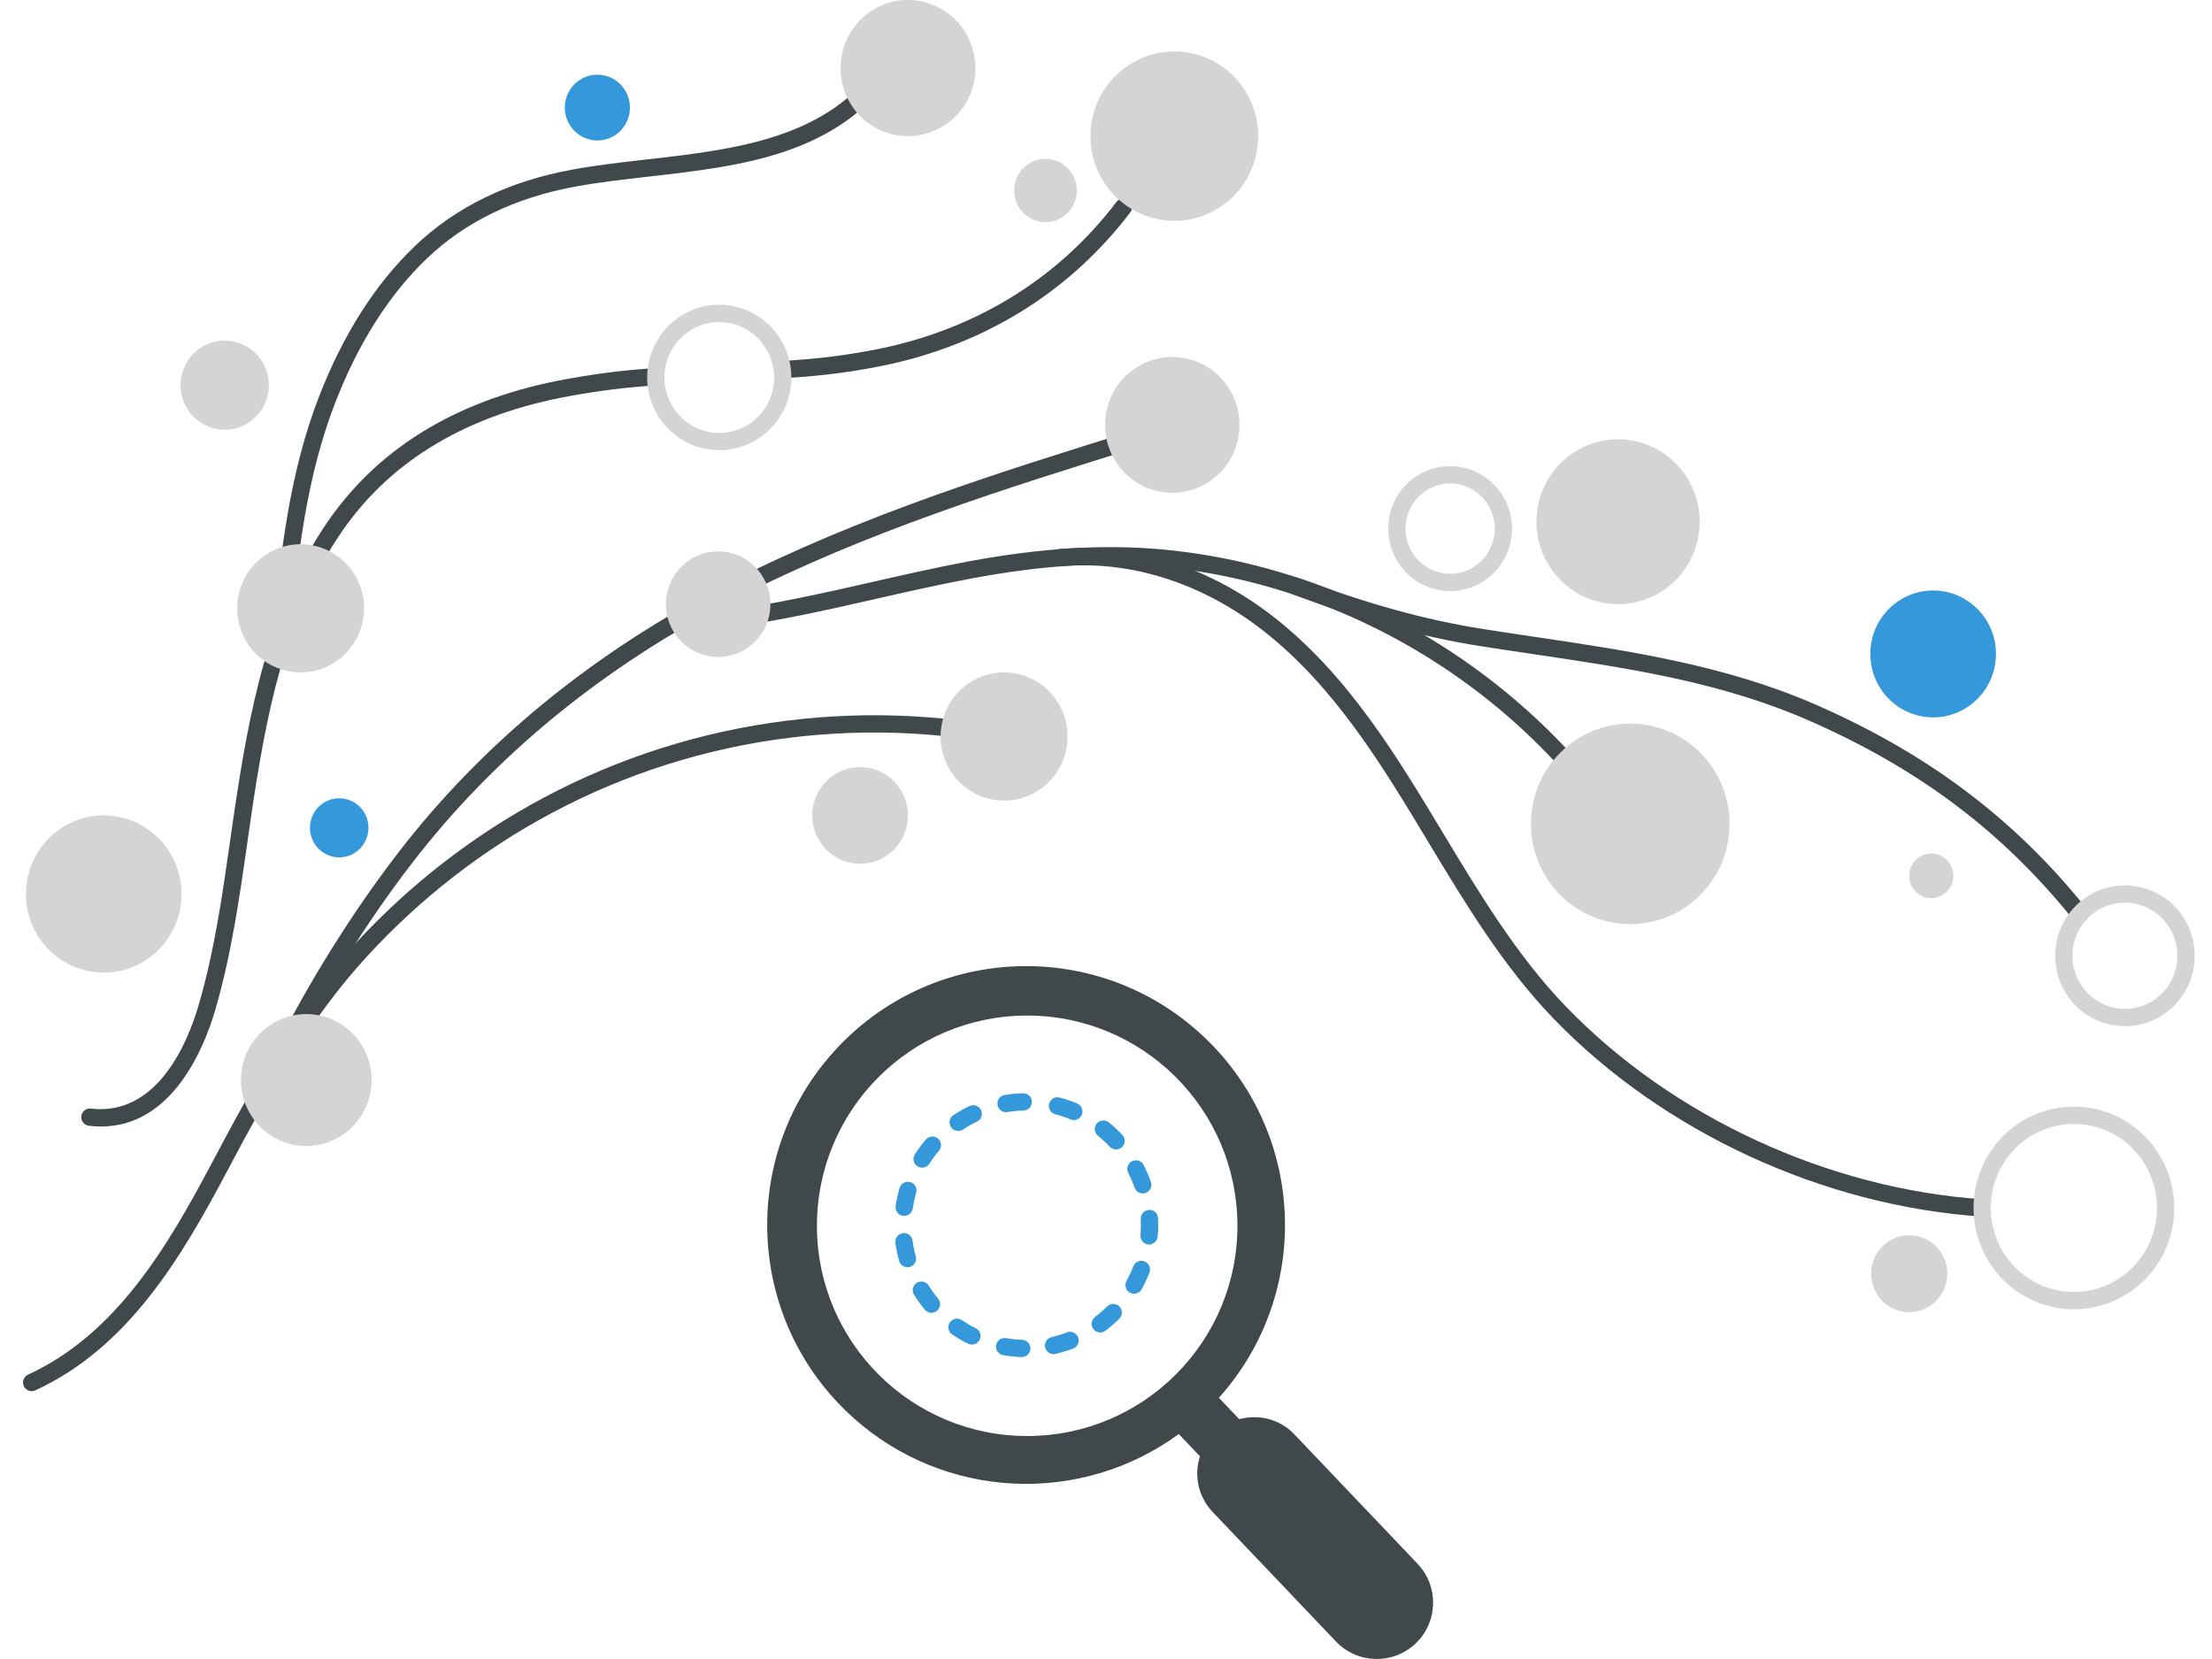 <?xml version="1.0" encoding="utf-8"?>
<!-- Generator: Adobe Illustrator 24.0.1, SVG Export Plug-In . SVG Version: 6.00 Build 0)  -->
<svg version="1.2" baseProfile="tiny" xmlns="http://www.w3.org/2000/svg" xmlns:xlink="http://www.w3.org/1999/xlink" x="0px"
	 y="0px" viewBox="0 0 128 96" xml:space="preserve">
<g id="Error_4xx">
</g>
<g id="Error_5xx">
</g>
<g id="Not_Found">
	<g id="organika_4_">
		<g id="vetve_3_">
			<path fill="#40484B" d="M5.843,65.187c-0.227,0-0.459-0.014-0.699-0.043c-0.274-0.032-0.471-0.281-0.438-0.555
				c0.031-0.275,0.283-0.476,0.555-0.438c3.898,0.458,5.634-3.969,6.205-5.894c0.921-3.099,1.391-6.383,1.844-9.558l0.214-1.484
				c0.862-5.896,1.995-12.071,5.48-17.087c3.016-4.342,7.677-7.103,13.853-8.206c1.814-0.324,3.233-0.499,5.06-0.623
				c0.277-0.018,0.514,0.189,0.533,0.465c0.019,0.275-0.189,0.514-0.465,0.533c-1.788,0.121-3.176,0.292-4.952,0.609
				c-5.904,1.055-10.349,3.677-13.208,7.792c-3.36,4.838-4.466,10.883-5.311,16.661L14.3,48.841
				c-0.459,3.211-0.934,6.532-1.875,9.702C11.814,60.599,9.985,65.187,5.843,65.187z"/>
			<path fill="#40484B" d="M45.294,21.892c-0.262,0-0.481-0.203-0.499-0.467c-0.019-0.275,0.19-0.514,0.466-0.532
				c1.816-0.121,3.164-0.253,5.081-0.604c5.872-1.075,10.808-4.053,14.271-8.613c0.168-0.22,0.48-0.262,0.701-0.095
				c0.22,0.167,0.263,0.48,0.096,0.701c-3.618,4.762-8.767,7.871-14.889,8.991c-1.964,0.359-3.341,0.495-5.194,0.618
				C45.316,21.891,45.305,21.892,45.294,21.892z"/>
			<path fill="#40484B" d="M16.077,61.993c-0.076,0-0.152-0.017-0.224-0.053c-0.247-0.124-0.347-0.425-0.224-0.671
				c2.181-4.351,4.673-8.359,7.406-11.914c4.906-6.375,11.332-11.627,19.099-15.609c7.647-3.922,15.809-6.457,23.701-8.909
				c0.269-0.079,0.544,0.066,0.626,0.329c0.082,0.264-0.065,0.544-0.329,0.626c-7.853,2.439-15.972,4.961-23.541,8.844
				c-7.636,3.915-13.948,9.072-18.763,15.329c-2.695,3.505-5.153,7.459-7.305,11.752C16.436,61.893,16.259,61.993,16.077,61.993z"/>
			<path fill="#40484B" d="M94.131,49.089c-0.164,0-0.324-0.081-0.42-0.229c-3.799-5.878-9.521-10.645-16.11-13.422
				c-3.37-1.421-6.854-2.309-10.354-2.64c-3.355-0.317-6.856-0.103-11.019,0.673c-1.846,0.344-3.712,0.768-5.517,1.178
				c-2.761,0.627-5.615,1.276-8.483,1.661c-0.271,0.03-0.525-0.155-0.562-0.429c-0.037-0.273,0.155-0.525,0.429-0.562
				c2.823-0.379,5.655-1.022,8.395-1.645c1.814-0.412,3.69-0.838,5.555-1.187c4.197-0.782,7.892-1.008,11.296-0.685
				c3.602,0.34,7.185,1.253,10.648,2.713c6.773,2.855,12.655,7.756,16.562,13.801c0.15,0.232,0.083,0.542-0.148,0.691
				C94.319,49.063,94.225,49.089,94.131,49.089z"/>
			<path fill="#40484B" d="M1.83,80.5c-0.189,0-0.37-0.108-0.454-0.291c-0.115-0.251-0.006-0.548,0.245-0.663
				c5.071-2.33,8.044-7.341,10.653-12.274c2.505-4.731,4.854-8.947,8.256-12.638c3.179-3.45,6.857-6.301,10.933-8.475
				c8.786-4.681,18.992-5.971,28.736-3.631c0.269,0.064,0.434,0.334,0.369,0.603c-0.065,0.268-0.324,0.433-0.604,0.37
				c-9.506-2.284-19.463-1.027-28.031,3.542c-3.977,2.12-7.565,4.902-10.668,8.27c-3.32,3.603-5.636,7.76-8.106,12.428
				c-2.69,5.085-5.766,10.255-11.12,12.715C1.971,80.485,1.9,80.5,1.83,80.5z"/>
			<path fill="#40484B" d="M114.701,70.398c-0.012,0-0.023,0-0.034-0.001c-9.177-0.619-18.429-4.894-24.75-11.435
				c-2.926-3.027-5.132-6.691-7.265-10.234c-2.659-4.417-5.408-8.983-9.539-12.22c-3.554-2.785-7.74-4.112-11.782-3.731
				c-0.271,0.025-0.52-0.177-0.545-0.451c-0.025-0.275,0.177-0.519,0.451-0.545c4.305-0.404,8.736,0.996,12.493,3.94
				c4.275,3.351,7.073,7.998,9.778,12.491c2.104,3.495,4.28,7.109,7.127,10.055c6.154,6.368,15.162,10.529,24.098,11.132
				c0.276,0.019,0.484,0.257,0.466,0.532C115.181,70.196,114.961,70.398,114.701,70.398z"/>
			<path fill="#40484B" d="M120.351,53.394c-0.146,0-0.291-0.063-0.39-0.187c-4.062-5.06-8.908-8.713-15.25-11.496
				c-5.121-2.247-10.414-3.033-16.018-3.864c-1.02-0.151-2.041-0.303-3.063-0.464c-3.37-0.532-6.813-1.484-10.834-2.997
				c-0.259-0.097-0.39-0.385-0.292-0.644c0.097-0.258,0.388-0.39,0.644-0.292c3.956,1.488,7.337,2.423,10.639,2.944
				c1.019,0.161,2.037,0.312,3.054,0.463c5.423,0.805,11.029,1.637,16.273,3.938c6.494,2.85,11.46,6.595,15.627,11.785
				c0.173,0.216,0.139,0.53-0.076,0.703C120.572,53.357,120.461,53.394,120.351,53.394z"/>
			<path fill="#40484B" d="M16.263,37.351c-0.017,0-0.033-0.001-0.049-0.002c-0.275-0.026-0.477-0.271-0.45-0.546
				c0.485-5.009,1.022-9.505,2.676-13.798c1.389-3.607,3.259-6.554,5.559-8.757c2.365-2.269,5.434-3.76,9.118-4.435
				c1.388-0.254,2.875-0.423,4.313-0.587c5.192-0.592,10.561-1.204,13.614-5.791c0.153-0.231,0.463-0.293,0.693-0.139
				c0.229,0.153,0.292,0.463,0.139,0.693c-3.311,4.974-8.914,5.612-14.333,6.23c-1.487,0.169-2.892,0.33-4.247,0.577
				c-3.488,0.639-6.384,2.042-8.606,4.173c-2.192,2.102-3.98,4.926-5.316,8.395c-1.608,4.175-2.136,8.6-2.613,13.535
				C16.735,37.157,16.517,37.351,16.263,37.351z"/>
		</g>
		<g id="bobule_3_">
			<path fill="#D4D4D4" d="M57.411,46.262c-1.992-0.386-3.298-2.329-2.916-4.341c0.382-2.012,2.307-3.33,4.299-2.944
				c1.992,0.386,3.298,2.329,2.916,4.341C61.328,45.33,59.403,46.648,57.411,46.262"/>
			<path fill="#D4D4D4" d="M92.147,34.718c-2.476-0.828-3.819-3.526-3-6.026c0.82-2.501,3.492-3.857,5.968-3.029
				c2.476,0.828,3.819,3.526,3,6.027C97.295,34.19,94.623,35.546,92.147,34.718"/>
			<path fill="#D4D4D4" d="M17.012,66.247c-2.05-0.397-3.395-2.397-3.001-4.468c0.393-2.07,2.375-3.427,4.425-3.03
				c2.05,0.397,3.395,2.397,3.001,4.468C21.043,65.288,19.062,66.644,17.012,66.247"/>
			<path fill="#D4D4D4" d="M111.816,51.97c-0.705,0.033-1.302-0.517-1.335-1.228c-0.033-0.711,0.512-1.315,1.217-1.348
				c0.705-0.033,1.302,0.517,1.334,1.229C113.065,51.334,112.521,51.937,111.816,51.97"/>
			<path fill="#D4D4D4" d="M40.988,37.96c-1.641-0.318-2.716-1.918-2.401-3.575c0.315-1.656,1.9-2.741,3.54-2.424
				c1.64,0.318,2.715,1.917,2.401,3.574C44.213,37.192,42.629,38.278,40.988,37.96"/>
			<path fill="#3598DB" d="M111.734,41.509c-2.007-0.072-3.575-1.773-3.504-3.8c0.072-2.026,1.756-3.61,3.763-3.538
				c2.007,0.072,3.575,1.773,3.504,3.8C115.425,39.998,113.741,41.581,111.734,41.509"/>
			<path fill="#D4D4D4" d="M90.456,51.953c-2.341-2.164-2.501-5.834-0.358-8.197c2.143-2.364,5.778-2.526,8.118-0.362
				c2.341,2.164,2.501,5.834,0.358,8.197C96.431,53.955,92.797,54.117,90.456,51.953"/>
			<path fill="#D4D4D4" d="M66.904,28.401c-2.086-0.52-3.359-2.649-2.844-4.755s2.623-3.392,4.709-2.872s3.359,2.649,2.844,4.755
				C71.098,27.635,68.989,28.921,66.904,28.401"/>
			<path fill="#D4D4D4" d="M2.962,55.087c-1.834-1.696-1.96-4.572-0.281-6.425c1.679-1.852,4.528-1.979,6.363-0.283
				c1.834,1.696,1.96,4.572,0.281,6.425C7.646,56.656,4.797,56.783,2.962,55.087"/>
			<path fill="#D4D4D4" d="M83.916,34.205c-0.38,0-0.761-0.062-1.131-0.186c-1.874-0.626-2.895-2.673-2.275-4.564
				c0.303-0.921,0.943-1.667,1.804-2.099c0.854-0.429,1.822-0.499,2.727-0.196c1.874,0.626,2.895,2.673,2.275,4.563
				c-0.303,0.921-0.943,1.667-1.805,2.1C85.008,34.077,84.464,34.205,83.916,34.205z M83.911,27.976
				c-0.394,0-0.785,0.092-1.147,0.274c-0.621,0.312-1.084,0.851-1.302,1.517c-0.449,1.37,0.287,2.852,1.641,3.304l0,0
				c0.651,0.218,1.348,0.167,1.961-0.141c0.621-0.312,1.084-0.851,1.302-1.518c0.449-1.369-0.287-2.851-1.641-3.304
				C84.457,28.02,84.183,27.976,83.911,27.976z"/>
			<path fill="#D4D4D4" d="M120.002,75.76c-1.456,0-2.839-0.541-3.919-1.54c-2.359-2.181-2.521-5.894-0.361-8.277
				c1.049-1.156,2.48-1.831,4.032-1.899c1.548-0.075,3.033,0.477,4.179,1.535c2.359,2.182,2.521,5.895,0.361,8.276
				c-1.048,1.156-2.479,1.831-4.031,1.899C120.176,75.758,120.089,75.76,120.002,75.76z M120.012,65.038
				c-0.07,0-0.142,0.001-0.214,0.004c-1.283,0.057-2.468,0.615-3.336,1.572c-1.793,1.979-1.658,5.062,0.3,6.871h0.001
				c0.946,0.875,2.176,1.32,3.456,1.27c1.283-0.057,2.468-0.615,3.335-1.572c1.793-1.978,1.658-5.06-0.301-6.87
				C122.36,65.486,121.216,65.038,120.012,65.038z"/>
			<path fill="#D4D4D4" d="M122.957,59.38c-1.012,0-1.974-0.377-2.724-1.071l0,0c-1.641-1.516-1.753-4.096-0.252-5.751
				c0.729-0.804,1.724-1.273,2.804-1.321c1.067-0.034,2.11,0.33,2.905,1.066c1.641,1.517,1.753,4.097,0.251,5.752
				c-0.729,0.804-1.724,1.273-2.803,1.321C123.078,59.378,123.017,59.38,122.957,59.38z M122.965,52.232
				c-0.046,0-0.091,0.001-0.137,0.003c-0.811,0.036-1.559,0.389-2.107,0.994c-1.134,1.251-1.049,3.2,0.189,4.345h0.001
				c0.598,0.554,1.38,0.841,2.182,0.803c0.811-0.036,1.559-0.389,2.107-0.994c1.135-1.251,1.05-3.2-0.189-4.346
				C124.448,52.516,123.725,52.232,122.965,52.232z"/>
			<path fill="#D4D4D4" d="M16.473,38.79c-1.963-0.514-3.141-2.538-2.631-4.52c0.51-1.982,2.514-3.172,4.477-2.657
				c1.963,0.514,3.141,2.538,2.631,4.52C20.44,38.115,18.435,39.305,16.473,38.79"/>
			<path fill="#D4D4D4" d="M41.628,26.054c-0.352,0-0.706-0.045-1.056-0.137l0,0c-2.226-0.584-3.566-2.884-2.989-5.129
				c0.281-1.094,0.97-2.01,1.938-2.579c0.958-0.563,2.077-0.717,3.149-0.437c2.225,0.583,3.565,2.883,2.989,5.128
				c-0.281,1.094-0.97,2.01-1.938,2.579C43.077,25.86,42.358,26.054,41.628,26.054z M40.827,24.95
				c0.813,0.214,1.662,0.095,2.39-0.332c0.737-0.434,1.261-1.132,1.476-1.966c0.439-1.713-0.58-3.468-2.274-3.912
				c-0.813-0.215-1.663-0.096-2.39,0.331c-0.736,0.434-1.261,1.132-1.476,1.966C38.112,22.75,39.131,24.506,40.827,24.95
				L40.827,24.95z"/>
			<path fill="#D4D4D4" d="M13.644,19.79c-1.366-0.358-2.762,0.47-3.116,1.85c-0.355,1.379,0.466,2.788,1.832,3.146
				c1.366,0.358,2.761-0.47,3.116-1.849C15.83,21.557,15.01,20.148,13.644,19.79"/>
			<path fill="#D4D4D4" d="M67.36,12.741c-2.659-0.333-4.549-2.779-4.22-5.465c0.329-2.685,2.752-4.593,5.412-4.261
				c2.659,0.333,4.549,2.779,4.22,5.465C72.443,11.166,70.02,13.074,67.36,12.741"/>
			<path fill="#D4D4D4" d="M54.517,7.335c-1.857,1.102-4.248,0.476-5.34-1.4c-1.092-1.875-0.471-4.289,1.386-5.391
				c1.858-1.103,4.248-0.476,5.34,1.4C56.994,3.819,56.374,6.233,54.517,7.335"/>
			<path fill="#3598DB" d="M34.095,8.067c-1.007-0.264-1.612-1.303-1.351-2.32s1.29-1.628,2.298-1.364
				c1.007,0.264,1.612,1.303,1.351,2.32C36.131,7.72,35.103,8.331,34.095,8.067"/>
			<path fill="#D4D4D4" d="M49.482,49.967c-1.521-0.161-2.625-1.537-2.466-3.073c0.16-1.536,1.522-2.65,3.044-2.489
				c1.521,0.161,2.625,1.537,2.465,3.073C52.365,49.013,51.003,50.128,49.482,49.967"/>
			<path fill="#3598DB" d="M19.31,49.582c-0.918-0.178-1.52-1.074-1.344-2.001c0.176-0.927,1.063-1.535,1.982-1.357
				c0.918,0.178,1.52,1.073,1.344,2.001C21.115,49.152,20.228,49.759,19.31,49.582"/>
			<path fill="#D4D4D4" d="M60.251,12.835c-0.992-0.138-1.685-1.062-1.548-2.063c0.137-1.002,1.052-1.701,2.044-1.563
				c0.992,0.138,1.684,1.062,1.547,2.064C62.157,12.274,61.243,12.974,60.251,12.835"/>
			<path fill="#D4D4D4" d="M110.582,75.926c-1.216,0.057-2.247-0.892-2.303-2.119c-0.056-1.228,0.884-2.269,2.099-2.326
				c1.216-0.057,2.246,0.892,2.302,2.12C112.737,74.828,111.798,75.869,110.582,75.926"/>
		</g>
	</g>
	<g id="Search_ICO_1_" transform="translate(484 1047)">
		<g id="lupa_1_">
			<path id="Path_504_1_" fill="#40484B" d="M-401.97-956.51l-7.156-7.517c-0.606-0.626-1.442-0.974-2.313-0.965
				c-0.287,0.001-0.573,0.039-0.851,0.113l-1.177-1.237c5.522-6.161,5.003-15.632-1.159-21.154
				c-6.162-5.521-15.633-5.003-21.155,1.158c-5.522,6.161-5.003,15.632,1.159,21.154c5.268,4.721,13.121,5.113,18.834,0.941
				l1.226,1.289c-0.363,1.117-0.089,2.343,0.714,3.2l7.155,7.515c1.241,1.304,3.305,1.355,4.609,0.114
				c1.304-1.241,1.355-3.305,0.114-4.609l0,0V-956.51z M-424.521-963.903c-6.719,0.022-12.184-5.407-12.206-12.125
				c-0.022-6.719,5.407-12.183,12.126-12.205c6.718-0.022,12.182,5.405,12.206,12.122c0.024,6.718-5.402,12.184-12.121,12.208
				C-424.517-963.903-424.519-963.903-424.521-963.903z"/>
		</g>
		<path fill="#3598DB" d="M-424.872-968.471c-0.006,0-0.012,0-0.018,0c-0.358-0.013-0.717-0.051-1.063-0.112
			c-0.271-0.049-0.453-0.308-0.404-0.58s0.305-0.448,0.58-0.404c0.301,0.054,0.611,0.086,0.923,0.097
			c0.275,0.01,0.491,0.241,0.482,0.518C-424.381-968.684-424.603-968.471-424.872-968.471z M-423.034-968.642
			c-0.229,0-0.435-0.157-0.487-0.39c-0.062-0.269,0.107-0.537,0.377-0.598c0.302-0.069,0.601-0.159,0.888-0.269
			c0.257-0.099,0.547,0.029,0.646,0.288s-0.03,0.548-0.288,0.646c-0.332,0.127-0.676,0.23-1.024,0.31
			C-422.96-968.646-422.998-968.642-423.034-968.642z M-427.759-969.194c-0.074,0-0.149-0.017-0.22-0.051
			c-0.319-0.156-0.631-0.338-0.926-0.539c-0.229-0.155-0.287-0.466-0.132-0.694c0.156-0.229,0.469-0.285,0.694-0.132
			c0.257,0.174,0.526,0.331,0.803,0.467c0.248,0.122,0.351,0.421,0.229,0.669C-427.397-969.297-427.575-969.194-427.759-969.194z
			 M-420.334-969.895c-0.151,0-0.302-0.069-0.399-0.2c-0.166-0.221-0.122-0.534,0.1-0.699c0.245-0.185,0.481-0.39,0.702-0.609
			c0.195-0.193,0.512-0.195,0.707,0.002c0.194,0.195,0.194,0.512-0.002,0.707c-0.253,0.252-0.524,0.487-0.808,0.699
			C-420.124-969.927-420.229-969.895-420.334-969.895z M-430.1-971.035c-0.144,0-0.285-0.062-0.385-0.181
			c-0.226-0.271-0.436-0.562-0.624-0.864c-0.146-0.234-0.075-0.543,0.159-0.688c0.233-0.146,0.543-0.076,0.688,0.159
			c0.165,0.264,0.349,0.518,0.546,0.755c0.176,0.212,0.147,0.527-0.065,0.704C-429.874-971.073-429.987-971.035-430.1-971.035z
			 M-418.376-972.139c-0.083,0-0.166-0.021-0.243-0.063c-0.241-0.134-0.328-0.438-0.193-0.68c0.149-0.269,0.281-0.552,0.393-0.841
			c0.099-0.258,0.39-0.387,0.646-0.288c0.258,0.099,0.387,0.388,0.288,0.646c-0.128,0.334-0.28,0.66-0.453,0.97
			C-418.03-972.231-418.201-972.139-418.376-972.139z M-431.489-973.669c-0.219,0-0.419-0.144-0.481-0.364
			c-0.096-0.339-0.168-0.69-0.216-1.048c-0.037-0.273,0.154-0.525,0.429-0.562c0.265-0.046,0.525,0.155,0.562,0.429
			c0.042,0.31,0.105,0.615,0.188,0.909c0.075,0.266-0.08,0.542-0.346,0.617C-431.398-973.675-431.444-973.669-431.489-973.669z
			 M-417.506-974.986c-0.016,0-0.03-0.001-0.046-0.002c-0.275-0.024-0.478-0.268-0.453-0.543c0.01-0.109,0.017-0.22,0.02-0.332
			l0.005-0.244c0.001-0.12-0.002-0.236-0.008-0.351c-0.016-0.275,0.196-0.512,0.472-0.526c0.298-0.028,0.511,0.196,0.526,0.472
			c0.008,0.136,0.011,0.271,0.01,0.409l-0.005,0.272c-0.005,0.131-0.012,0.261-0.023,0.39
			C-417.033-975.182-417.251-974.986-417.506-974.986z M-431.677-976.64c-0.024,0-0.049-0.002-0.073-0.005
			c-0.273-0.04-0.463-0.294-0.423-0.567c0.052-0.353,0.128-0.703,0.227-1.043c0.078-0.266,0.351-0.421,0.62-0.341
			c0.266,0.077,0.418,0.355,0.341,0.62c-0.086,0.296-0.152,0.601-0.197,0.908C-431.22-976.818-431.433-976.64-431.677-976.64z
			 M-417.874-977.941c-0.207,0-0.399-0.129-0.472-0.335c-0.103-0.291-0.226-0.579-0.367-0.854c-0.126-0.246-0.028-0.547,0.217-0.674
			c0.245-0.122,0.547-0.029,0.674,0.217c0.161,0.316,0.303,0.646,0.42,0.98c0.092,0.261-0.046,0.546-0.307,0.637
			C-417.763-977.95-417.819-977.941-417.874-977.941z M-430.64-979.431c-0.093,0-0.186-0.025-0.269-0.078
			c-0.233-0.148-0.302-0.457-0.153-0.69c0.191-0.3,0.405-0.589,0.637-0.859c0.18-0.209,0.497-0.234,0.705-0.055
			c0.21,0.18,0.234,0.495,0.055,0.705c-0.201,0.234-0.387,0.485-0.553,0.746C-430.314-979.513-430.475-979.431-430.64-979.431z
			 M-419.417-980.486c-0.133,0-0.266-0.053-0.364-0.157c-0.211-0.225-0.44-0.438-0.683-0.632c-0.215-0.173-0.249-0.488-0.076-0.703
			c0.174-0.216,0.488-0.249,0.703-0.076c0.278,0.224,0.542,0.468,0.784,0.726c0.189,0.201,0.18,0.518-0.021,0.707
			C-419.17-980.531-419.293-980.486-419.417-980.486z M-428.553-981.555c-0.162,0-0.32-0.079-0.417-0.224
			c-0.152-0.23-0.089-0.541,0.141-0.693c0.301-0.198,0.613-0.376,0.931-0.526c0.247-0.119,0.548-0.014,0.666,0.236
			c0.119,0.249,0.013,0.548-0.236,0.666c-0.275,0.131-0.547,0.285-0.808,0.458C-428.362-981.581-428.458-981.555-428.553-981.555z
			 M-421.863-982.186c-0.064,0-0.13-0.013-0.193-0.039c-0.284-0.119-0.58-0.22-0.879-0.298c-0.268-0.069-0.428-0.343-0.357-0.609
			c0.069-0.269,0.344-0.434,0.609-0.357c0.346,0.09,0.687,0.205,1.014,0.343c0.255,0.106,0.375,0.399,0.268,0.654
			C-421.482-982.301-421.668-982.186-421.863-982.186z M-425.785-982.643c-0.24,0-0.452-0.174-0.492-0.419
			c-0.045-0.272,0.14-0.529,0.412-0.574c0.352-0.059,0.71-0.092,1.065-0.099c0.302-0.005,0.504,0.214,0.51,0.49
			c0.006,0.275-0.214,0.504-0.49,0.51c-0.308,0.006-0.618,0.035-0.923,0.085C-425.73-982.645-425.757-982.643-425.785-982.643z"/>
	</g>
</g>
<g id="Empty_Folder_-_First_Use">
</g>
<g id="Empty_Folder_-_Tasks_Complete">
</g>
<g id="Not_Configured">
</g>
<g id="Not_Configured_2">
</g>
<g id="Not_Configured_v3">
</g>
<g id="Wait_for_Select">
</g>
<g id="Empty_Workflow">
</g>
<g id="No_data_for_chart_x29_">
</g>
<g id="no_data_for_chart_2">
</g>
<g id="Waiting_for_Select_2">
</g>
<g id="No_preview">
</g>
<g id="Waiting_for_Select_3">
</g>
<g id="_x5F_labels_x5F_">
</g>
</svg>
